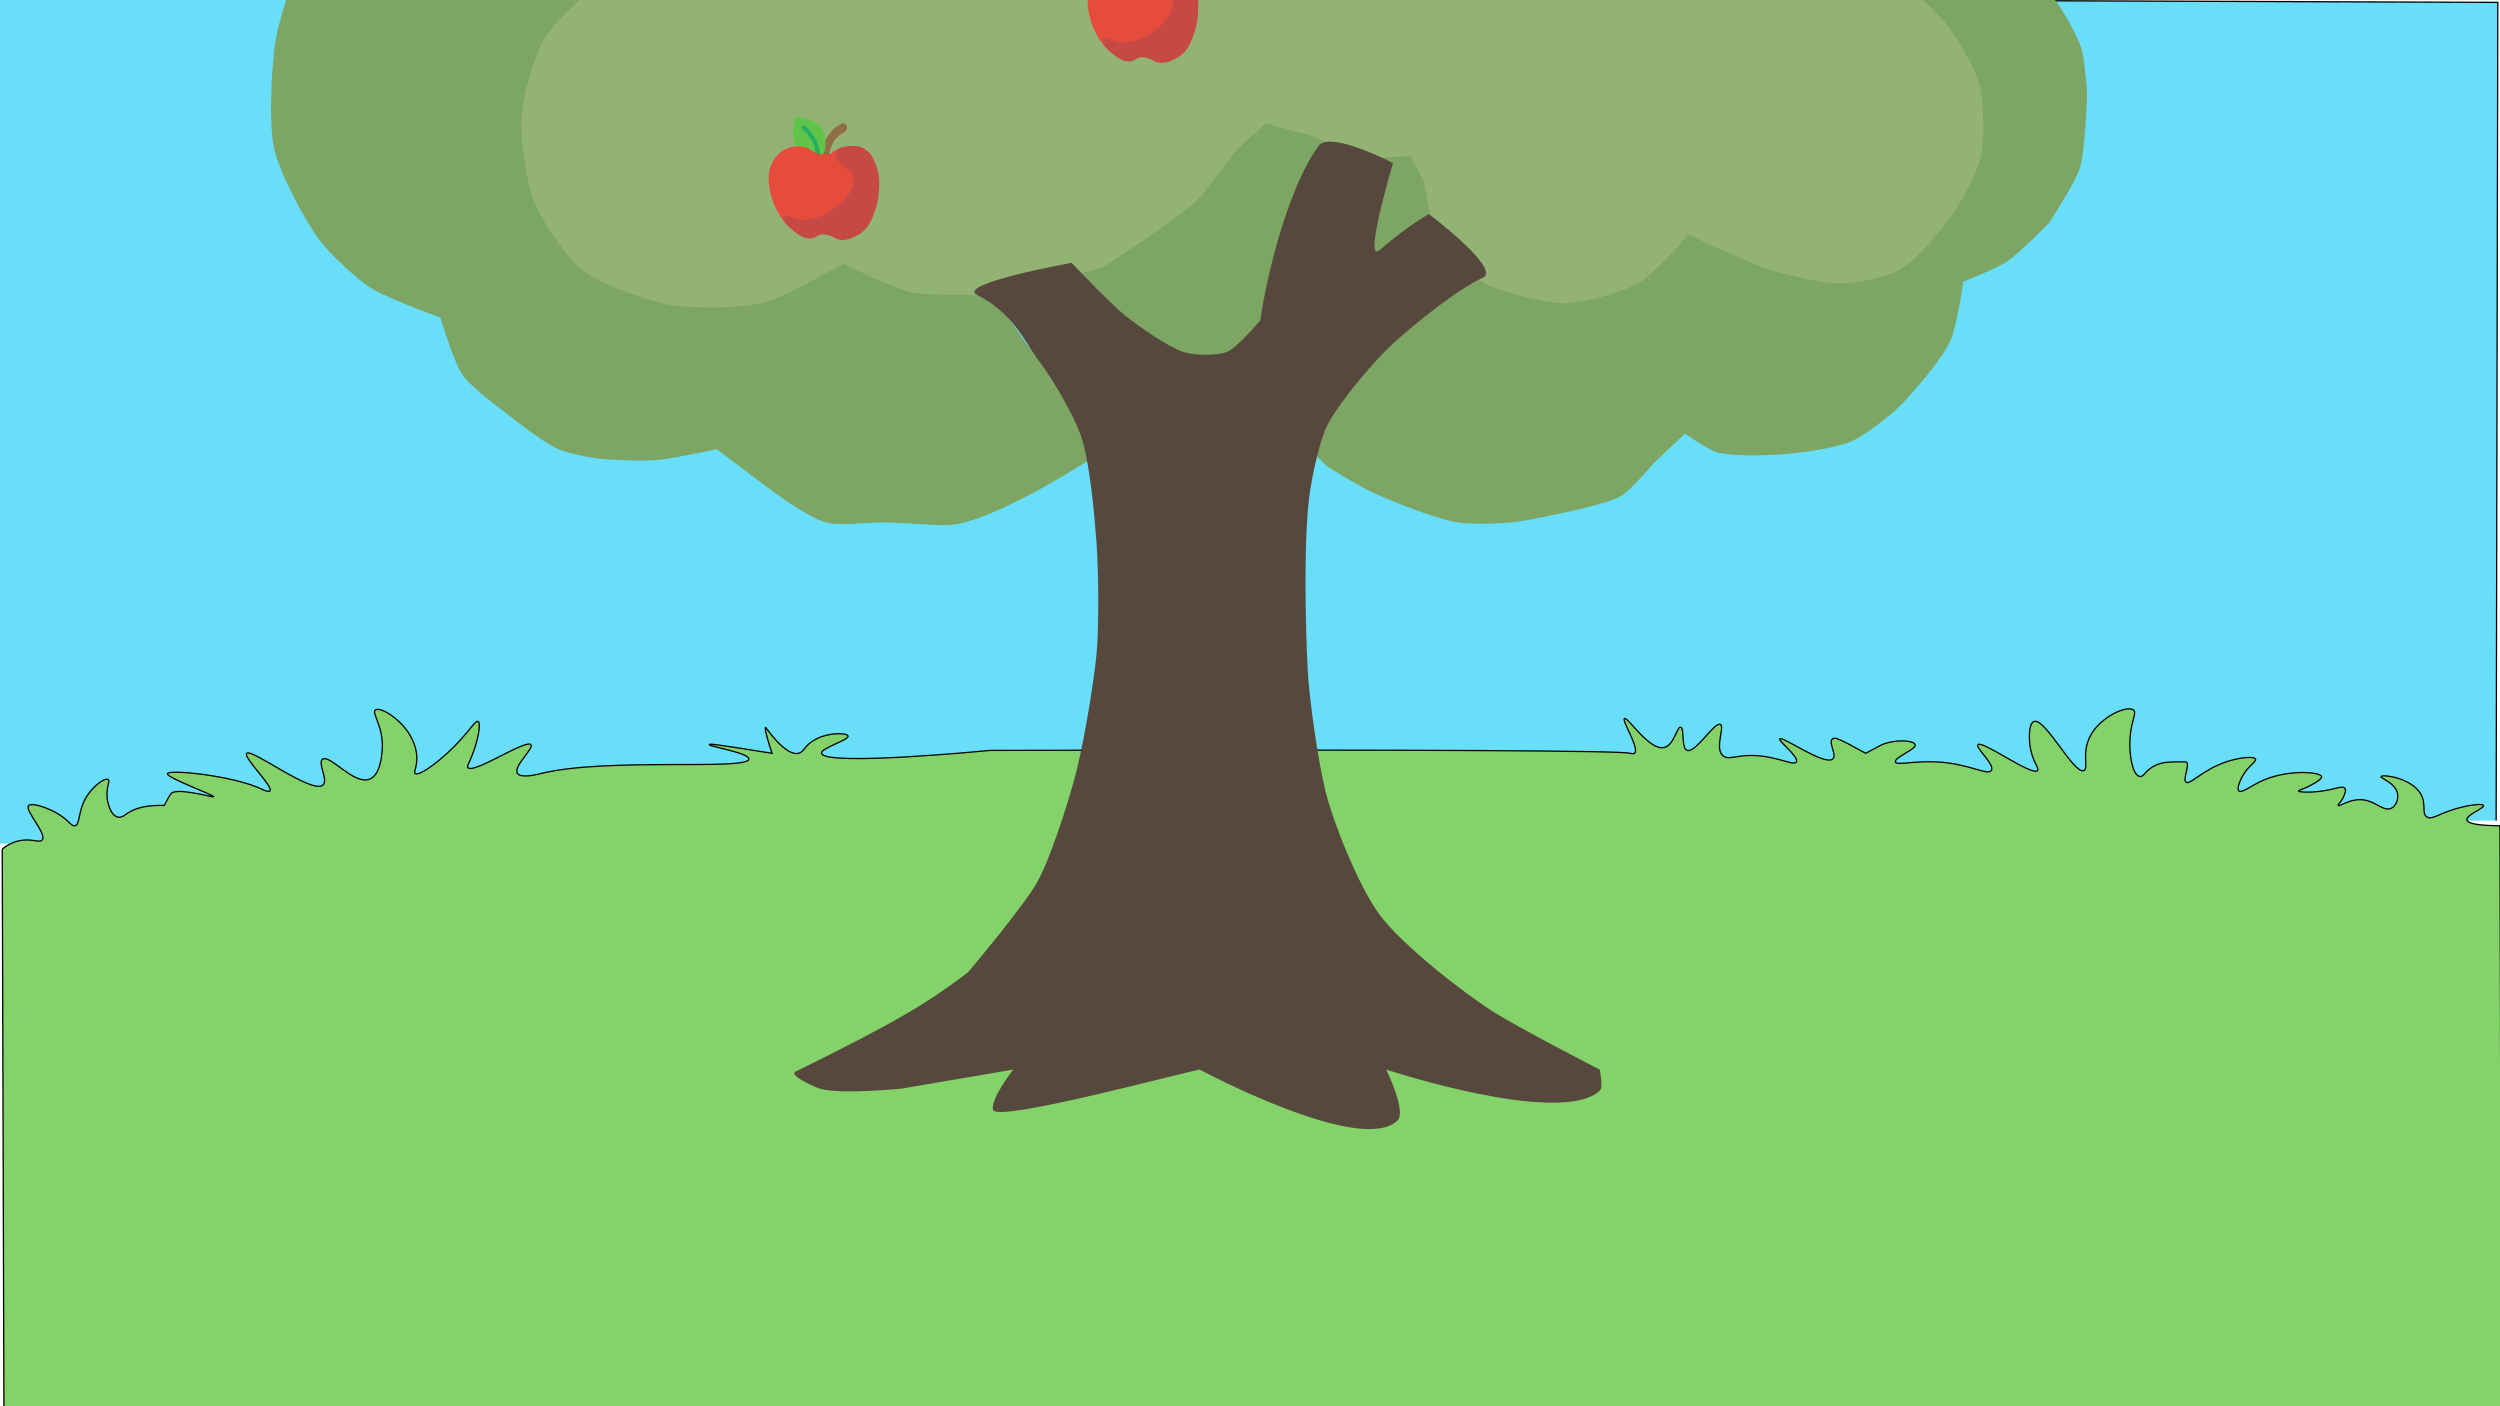 <?xml version="1.0" encoding="UTF-8"?>
<svg id="Layer_1" data-name="Layer 1" xmlns="http://www.w3.org/2000/svg" version="1.1" viewBox="0 0 1920 1080">
  <defs>
    <style>
      .cls-1 {
        fill: #916d46;
      }

      .cls-1, .cls-2, .cls-3, .cls-4, .cls-5, .cls-6, .cls-7, .cls-8, .cls-9 {
        stroke-width: 0px;
      }

      .cls-2 {
        fill: #57483e;
      }

      .cls-3 {
        fill: #5fc447;
      }

      .cls-10 {
        fill: #84d36a;
      }

      .cls-10, .cls-11, .cls-12 {
        stroke: #000;
        stroke-miterlimit: 10;
      }

      .cls-4 {
        fill: #e64c3c;
      }

      .cls-5 {
        fill: #b2413b;
      }

      .cls-11 {
        fill: #69def9;
      }

      .cls-6 {
        fill: #93b374;
      }

      .cls-12 {
        fill: none;
      }

      .cls-7 {
        fill: #7da563;
      }

      .cls-8 {
        fill: #24ae5f;
      }

      .cls-9 {
        fill: #c64946;
      }
    </style>
  </defs>
  <polyline class="cls-11" points="-1.27 648.01 -1.27 -5.07 1918.31 1.83 1917.04 630.2"/>
  <path class="cls-10" d="M1.73,652.01c3.19-2.51,8.34-5.76,15.22-6.68,8.28-1.1,13.05,1.98,15.22,0,4.78-4.35-13.76-23.24-10.15-26.71,2.79-2.68,20.9,2.91,30.88,12.84,1.18,1.18,2.87,3.03,4.65,2.74,3.81-.61,2.4-10.04,7.61-20.03,5.23-10.01,15.18-16.89,17.76-15.58,2.25,1.14-2.58,7.76,0,17.81.65,2.52,2.55,9.93,7.61,11.13,4.35,1.03,5.96-3.72,15.22-6.68,9.27-2.96,20.26-2.22,20.3-2.23,3.08-5.6,4.63-8.42,5.07-8.9,1.91-2.09,6.32-2.75,19.9-.3,8.78,1.59,12.88,2.94,13.09,2.52.63-1.28-36.68-14.76-35.52-17.81,1.27-3.35,50.47,1.49,72.68,12.04.96.45,4.83,2.33,5.98,1.31,3.32-2.94-20.86-26-17.76-28.94,4.04-3.83,49.59,31.29,58.36,24.48,4.77-3.71-4.42-17.46,0-20.03,5.82-3.38,23.59,19.43,35.52,15.58,8.57-2.76,9.79-17.85,10.15-22.26,1.49-18.32-8.68-28.88-5.07-31.16,4.08-2.59,21.33,8.26,27.91,22.26,1.27,2.69,3.95,8.39,3.75,15.9-.19,6.89-2.65,9.87-1.21,10.81,3.36,2.21,21.34-10.87,35.52-26.71,7.36-8.21,10.89-14.04,12.69-13.36,2.59.98-.01,14.96-4.78,26.72-2.37,5.84-3.93,7.83-2.84,8.9,4.69,4.61,44.13-21.95,48.21-17.81,2.81,2.85-14.23,17-10.15,22.26,2.96,3.81,15.2.64,17.76,0,50.07-12.55,159.24-2.17,159.86-11.13.33-4.8-30.86-9.69-30.45-11.13.19-.68,1.25-.87,48.21,6.68-6.4-19.24-5.08-20.03-5.07-20.03,13.34,18.06,20.88,21.04,25.37,20.03,4.04-.9,4.15-4.7,10.15-8.9,10.72-7.51,26.97-7.01,27.91-4.45,1.17,3.16-21.1,9.27-20.3,13.36,2,10.25,129.41-2.23,129.41-2.23,351.85-.73,485.41.29,491.7,2.21.3.09,2.02.71,3.1.01,4.64-2.99-10.03-25.41-7.61-26.71,2.6-1.4,19.03,24.83,30.45,22.26,7.77-1.75,9.73-16.06,12.69-15.58,3.12.5.19,16.23,5.07,17.81,6.4,2.07,20.83-21.86,25.37-20.03,3.85,1.55-4.98,19.35,2.54,24.48,3.05,2.08,6.88.77,12.69,0,23.75-3.14,40.51,8.2,43.14,4.45,2.67-3.81-14.23-16.18-12.69-17.81,2.11-2.24,34.11,20.7,40.6,15.58,3.75-2.96-3.77-13.12,0-15.58,1.67-1.09,2.96-1.38,25.37,11.13,11.38-6.14,12.69-6.68,12.69-6.68,10.13-4.15,23.93-3.52,25.37,0,1.37,3.33-16.5,10.03-15.22,13.36,1.1,2.86,14.5-1.16,32.99,0,23.79,1.5,37.53,10.41,40.6,6.68,3.49-4.24-12.5-17.8-10.15-20.03,3.49-3.32,41.09,24.15,45.67,20.03,1.71-1.53-2.94-5.85-5.07-15.58-1.88-8.59-1.71-20.95,2.54-22.26,8.54-2.64,30.33,40.41,38.06,37.84,4.09-1.36-1.96-13.4,5.07-26.71,7.88-14.9,28.02-23.53,32.99-20.03,3.15,2.22-1.71,7.99-2.54,22.26-.74,12.91,2.09,28.09,7.61,28.94,3.42.52,3.77-5.07,12.69-8.9,5.66-2.43,11.12-2.41,22.06-2.36.23,0,.49,0,.78.13,3.36,1.48-3.07,13.61,0,15.58,3.17,2.03,12.41-9.39,30.45-15.58,10.61-3.64,21.63-4.56,22.84-2.23,1,1.93-5.43,4.7-10.15,13.36-.55,1.02-5.03,9.35-2.54,11.13,2.22,1.59,8.3-3.2,15.22-6.68,20.95-10.53,47.21-7.96,48.21-4.45.63,2.2-8.09,6.84-12.29,8.7-3.43,1.52-5.58,1.97-5.48,2.43.23,1.07,12.2,1.65,24.77-1.15,5.27-1.18,9.23-2.63,10.75-1.08,1.54,1.58-.29,5.37-1.12,7.1-1.94,4.02-4.45,5.61-3.95,6.26.82,1.07,7.15-3.9,15.22-4.45,12.42-.85,18.7,9.46,25.37,6.68,4.07-1.7,5.7-7.18,5.07-11.13-1.35-8.47-13.44-12.01-12.69-13.36.97-1.74,23.15.81,30.45,13.36,4.73,8.14.32,15.54,5.07,17.89,4.09,2.02,8.71-2.79,22.84-6.76,9.36-2.63,19.52-3.93,20.3-2.23.97,2.14-13.57,7.19-12.69,11.13.49,2.16,5.66,4.28,25.37,4.45l1.27,446.29H3l-1.27-428.49Z"/>
  <path class="cls-12" d="M1758.98,613.85"/>
  <path class="cls-12" d="M777.55,483.53"/>
  <path class="cls-7" d="M859.19,338.45s-73.63,50.89-118.57,62.79c-14.51,3.87-18.11,1.63-60.1,0-11.52-.45-34.98,3.03-46.12,0-11.71-3.18-32.14-17.43-41.91-24.59-10.61-7.77-41.91-31.64-41.91-31.64,0,0-35.47,7.58-47.52,8.45-11.14.8-33.61-.04-44.72-1.4-7.5-.91-22.43-4.05-29.33-7.01-10.88-4.7-29.79-19.44-39.15-26.72-9.36-7.28-28.38-21.26-34.94-30.92-6.56-9.66-16.79-43.58-16.79-43.58,0,0-41-14.67-53.09-22.51-11.22-7.24-31.04-25.66-39.15-36.27-11.75-15.39-30.05-50.4-34.94-69.16-4.89-18.76-2.46-60.25,0-80.15,2.24-18.08,13.49-53.85,23.76-68.89,8.53-12.54,46.12-39.37,46.12-39.37,0,0,32.67-18.38,44.72-21.07,9.21-2.05,37.74,0,37.74,0,0,0-3.71-54.49,1.4-71.7s27.32-43.85,39.15-56.24c12.58-13.23,44.03-33.99,61.5-39.37,13.34-4.13,41.99-1.25,55.9,0,8.83.8,34.94,6.33,34.94,6.33,0,0,4.05-41.15,5.61-54.83,1.44-12.81,4.81-38.73,9.78-50.63,5.87-14.14,25.88-38.05,36.34-49.19,9.89-10.61,33.35-28.31,46.12-35.13,15.5-8.26,49.95-17.09,67.08-21.07,11.25-2.65,34.6-5.42,46.12-4.21,11.52,1.21,46.12,14.06,46.12,14.06,0,0,31.83-31.87,44.72-39.37,17.32-10.04,57.07-19.59,76.85-22.51,16.26-2.39,49.57-.34,65.67,2.8,13.38,2.61,38.8,13.76,50.33,21.07,7.96,5.04,27.97,25.31,27.97,25.31l26.56,25.31,18.15,29.52,6.97,21.07s27.32.19,36.34,1.4c12.43,1.67,37.14,6.86,48.92,11.25,10.16,3.79,29.41,14.4,37.93,21.07,7.58,5.91,26.34,28.12,26.34,28.12l19.55,29.52,4.21,16.86,4.21,14.06h46.12c9.44,0,28.38-1.33,37.74,0,12.58,1.78,37.59,8.26,48.92,14.06,13.95,7.16,38.46,27.66,48.92,39.37,9.13,10.23,24.82,33.42,29.33,46.38,4.24,12.09,8.37,50.63,8.37,50.63v36.57l-5.61,24.94,27.97,28.46s23.12,22.28,29.33,30.92c6.21,8.64,16.64,26.6,19.55,36.57,2.39,8.15,4.21,33.73,4.21,33.73,0,0-1.25,43.85-5.61,57.64-3.64,11.56-23.76,42.18-23.76,42.18,0,0-23.08,23.46-32.14,29.52-7.69,5.12-33.54,15.46-33.54,15.46,0,0-5.15,34.45-9.78,44.98-6.06,13.76-26.07,36.83-36.34,47.79-8.37,8.94-28.04,24.29-39.15,29.52-11.1,5.23-36.49,8.75-48.92,9.85-13.95,1.21-42.56,2.69-55.9-1.4-6.59-2.05-23.76-14.06-23.76-14.06l-23.76,22.51s-17.51,20.69-25.16,25.31c-8.15,4.93-36.34,11.25-36.34,11.25,0,0-35.47,8-47.52,9.13-10.42.99-31.6,1.78-41.91,0-17.17-2.96-49.87-15.92-65.67-23.19-8.98-4.13-34.3-19.67-34.3-19.67l-15.99-15.46,15.99-32.32s22.13-22.17,42.71-42.18c9.25-9.02,39.15-33.73,39.15-33.73l18.15-12.66-25.16-23.91-13.6-9.02-36.72,9.02,8.37-59.04v-14.06l-48.58,1.55-14.32,43.47-17.7,73.18-27.02,29.44-37.74,5.61-43.31-29.52-25.16-28.12-12.58-12.66-62.91,19.67,26.56,37.97s26.72,24.75,31.76,34.98c5.68,11.52,37.9,37.9,37.9,37.9l.04-.04Z"/>
  <path class="cls-6" d="M480.84-31.3s-4.17-68.52,0-90.84c3.75-20.16,22.47-58.02,35.32-74.01,12.13-15.08,46.16-36.04,63.93-43.73,17.77-7.69,56.35-17.62,75.72-16.83,12.54.49,48.77,11.79,48.77,11.79l37.02,16.83,13.45-43.73s20.12-63.55,33.65-80.76c15.8-20.12,58.21-52.41,82.42-60.56,19.25-6.48,60.59-10.72,80.76-8.41,12.96,1.48,38.77,7.69,50.48,13.45,15.16,7.5,43.35,26.94,55.52,38.69,9.02,8.72,31.95,38.69,31.95,38.69l8.41,18.49s40.17-10.72,53.85-10.08c12.24.57,36.61,7.12,47.1,13.45,9.17,5.53,26.41,19.44,31.95,28.61,6.4,10.57,15.16,47.1,15.16,47.1v18.49s66.54,2.08,87.61,8.41c16.37,4.89,47.6,20.65,60.41,31.95,10.08,8.91,27.36,30.16,33.65,42.06,7.35,13.87,19.44,43.35,21.87,58.89,1.89,12.05,0,48.77,0,48.77,0,0,35.92,31.07,45.44,43.62,8.07,10.69,22.32,34.14,25.24,47.22,3.11,13.95,3.98,43.47,0,57.18-3.71,12.85-16.9,36.64-25.24,47.1-8.34,10.46-25.39,30.96-37.02,37.02-10.69,5.57-35.05,10.61-47.1,10.08-14.17-.61-42.14-7.09-55.52-11.79-15.16-5.31-58.89-25.62-58.89-25.62,0,0-26.94,30.81-38.69,37.4-13.26,7.43-43.69,15.76-58.89,15.16s-45.47-8-58.89-15.16c-10.31-5.49-37.02-28.61-37.02-28.61l-10.08-50.48-10.08-18.49-42.06,1.67-31.95-16.83-37.02-10.08s-16.79,14.74-21.87,20.2c-8.45,9.06-22.06,30.09-30.96,38.69-16.14,15.65-73.33,52.14-73.33,52.14l-79.05,20.2s-50.86,1.86-67.3-1.67c-13.83-2.96-52.14-21.87-52.14-21.87,0,0-45.4,26.41-62.26,30.28-18.83,4.36-58.59,4.62-77.38,0-16.45-4.05-49.53-15.69-62.26-26.91-12.73-11.22-31.95-39.64-37.02-55.52-5.08-15.88-9.74-49.23-7.58-65.6,1.97-14.89,10.16-44.72,18.49-57.18,11.82-17.66,61.39-58.89,61.39-58.89l.08-.04Z"/>
  <path class="cls-2" d="M750.54,226.58c28.12,13.98,37.48,37.93,48.32,51.95,9.7,12.58,25.73,40.47,31.07,55.44,6.9,19.4,10.57,60.97,12.09,81.51,1.63,21.94,2.24,66.13,0,88.03-2.46,24.29-10.61,72.68-17.24,96.22-5.68,20.05-18.23,60.14-28.46,78.25-10.23,18.11-52.64,68.48-52.64,68.48-29.14,22.4-53.77,37.74-132.86,76.62-5.15,2.54,13.49,11.33,18.99,13.04,14.82,4.62,62.11,0,62.11,0l86.29-14.67s-17.81,22.62-15.54,30.96c2.69,9.89,146.31-28.88,158.74-30.96,0,0,123.65,66.36,151.85,39.15,7.2-6.97-8.64-39.15-8.64-39.15,0,0,133.39,43.96,163.94,16.3,3.03-2.73,0-16.3,0-16.3,0,0-61.62-31.68-81.1-44.03-24.4-15.46-70.75-51.8-87.99-75-15.39-20.73-35.24-69.5-41.42-94.55-5.72-23.19-12.62-70.71-13.79-94.55-1.71-33.8-3.18-101.86,1.74-135.32,1.97-13.34,7.47-40.28,13.79-52.18,9.63-18.08,36.46-49.98,51.77-63.59,15.31-13.6,47.86-40.28,67.3-48.92,14.63-6.52-41.42-48.92-41.42-48.92,0,0-14.85,7.88-37.97,27.7-12.85,11.03,10.35-66.85,10.35-66.85,0,0-48.2-25.09-56.96-13.38-23.19,31.04-40.28,100.08-44.87,134.04,0,0-17.62,21.18-25.88,24.44-7.73,3.07-25.39,2.61-33.27,0-12.39-4.13-34.11-19.63-44.38-27.7-11.41-8.98-41.42-40.78-41.42-40.78,0,0-89.62,16.14-72.46,24.67l-.04.04Z"/>
  <path class="cls-5" d="M488.74-104.88"/>
  <path class="cls-1" d="M512.74-157.62c.33-.7-.2-1.11,0-2.75.12-1.04.43-1.62,1-3,1.02-2.46.96-2.78,1.5-4,1.17-2.66,2.87-4.36,4.5-6,2.52-2.53,5.13-2.54,6.25-4.75.17-.33.58-1.16.5-2.25-.03-.37-.09-1.25-.75-2-.69-.79-1.8-1.15-2.75-1-.79.12-.96.52-2.5,1.5-1.16.74-1.42.74-2.25,1.25-1.21.74-1.91,1.51-3.25,3-1.95,2.16-3.19,4.03-3.5,4.5-.7,1.07-1.77,2.71-2.75,5-1.35,3.14-.76,3.39-2.25,7.25-.89,2.32-1.34,2.84-1,3.5.94,1.84,6.35,1.63,7.25-.25Z"/>
  <path class="cls-3" d="M497.24-157.12c-2.69-2.33-4.87-4.39-6.5-6-2.44-2.4-3.26-3.38-4-4.75-.29-.54-1.41-2.69-1.75-5.75-.18-1.66.03-2.13.75-7.5.73-5.43.68-6.17,1.5-6.75.37-.26,1.12-.64,7.5,1,3.04.78,4.56,1.17,5.75,1.75,1.23.6,3.99,1.97,6.25,5,.38.5,1.67,2.3,2.5,5,.17.54.7,2.38.75,5.25.07,4.19.08,8.37-2.75,11-3.55,3.29-9.24,1.94-10,1.75Z"/>
  <path class="cls-8" d="M502.74-158.87c-1.1-1.85-.16-2.95-1-6-.32-1.16-.71-1.94-1.5-3.5-.81-1.61-1.53-2.68-2.75-4.5-1.49-2.22-2.23-3.33-2.75-3.75-1.28-1.04-2.52-1.42-3-2.75-.09-.25-.36-.99,0-1.5.18-.26.46-.38.75-.5,0,0,.61-.26,1.25-.25,1.58.02,4.25,4,4.25,4,3.42,5.1,3.04,3.8,4.25,6,2.6,4.73,3.16,8.55,3.5,11,.42,3.08.05,3.61-.25,3.75-.65.31-2.01-.76-2.75-2Z"/>
  <path class="cls-4" d="M513.74-159.87c-2.59.54-6.43.93-10.5-.5-3.46-1.21-4.03-2.67-7.5-4-5.73-2.2-11.2-.92-12.75-.5-7.1,1.92-10.98,7.13-12,8.5-8.17,10.99-3.5,26.27-1.75,32,0,0,6.18,20.23,23,28,1.28.59,3.25,1.5,5.75,1.25,2.82-.29,3.3-1.75,7-2.75,1.34-.36,4.06-1.06,7-.25,2.53.7,3.42,2.01,4.75,2.75,5.29,2.93,15.58-4.35,21-9.75,1.43-1.42,8.77-8.94,11.75-21.5,2.6-10.97.41-19.63-.25-22-1.4-5.02-2.84-10.18-7.75-13.75-5.57-4.06-12.02-3.46-14.25-3.25-7.02.65-11.75,4.26-13.5,5.75Z"/>
  <path class="cls-9" d="M517.99-159.37c-.91,6.99,12.17,10.72,13.75,18.5,2.52,12.41-23.13,34.88-42.5,31.25-2.74-.51-9.59-4.31-11.25-2.25-.43.53-.35,1.24-.25,2,.37,2.82,2.27,3.94,9,10,.89.8,2.71,2.33,5.5,3.68.24.12.47.21.74.32,5.08,1.93,8.6.51,9.25,0,.01,0,.06-.04.12-.09.29-.22,1.01-.74,2.03-1.23.32-.15.68-.3,1.1-.43.87-.27,2.98-.77,6.75.25,3.2.87,4.94,2.12,6.25,2.75,7.15,3.47,17.57-3.53,18.25-4,6.77-4.66,9.11-11.38,11.5-18.25,2.48-7.12,2.76-13.14,3-18.25.19-4.03-.02-6.7-.5-9.25-.73-3.87-1.95-6.68-2.75-8.5-1.51-3.43-2.5-5.68-4.75-8-1.12-1.16-3.07-3.14-6.25-4.25-2.9-1.01-5.54-.86-7.5-.75-1.31.07-2.23.23-3.75.5-3.1.54-4.67.83-5.75,1.75-1.62,1.38-1.9,3.51-2,4.25Z"/>
  <path class="cls-5" d="M612.74,173.12"/>
  <path class="cls-1" d="M636.74,120.38c.33-.7-.2-1.11,0-2.75.12-1.04.43-1.62,1-3,1.02-2.46.96-2.78,1.5-4,1.17-2.66,2.87-4.36,4.5-6,2.52-2.53,5.13-2.54,6.25-4.75.17-.33.58-1.16.5-2.25-.03-.37-.09-1.25-.75-2-.69-.79-1.8-1.15-2.75-1-.79.12-.96.52-2.5,1.5-1.16.74-1.42.74-2.25,1.25-1.21.74-1.91,1.51-3.25,3-1.95,2.16-3.19,4.03-3.5,4.5-.7,1.07-1.77,2.71-2.75,5-1.35,3.14-.76,3.39-2.25,7.25-.89,2.32-1.34,2.84-1,3.5.94,1.84,6.35,1.63,7.25-.25Z"/>
  <path class="cls-3" d="M621.24,120.88c-2.69-2.33-4.87-4.39-6.5-6-2.44-2.4-3.26-3.38-4-4.75-.29-.54-1.41-2.69-1.75-5.75-.18-1.66.03-2.13.75-7.5.73-5.43.68-6.17,1.5-6.75.37-.26,1.12-.64,7.5,1,3.04.78,4.56,1.17,5.75,1.75,1.23.6,3.99,1.97,6.25,5,.38.5,1.67,2.3,2.5,5,.17.54.7,2.38.75,5.25.07,4.19.08,8.37-2.75,11-3.55,3.29-9.24,1.94-10,1.75Z"/>
  <path class="cls-8" d="M626.74,119.13c-1.1-1.85-.16-2.95-1-6-.32-1.16-.71-1.94-1.5-3.5-.81-1.61-1.53-2.68-2.75-4.5-1.49-2.22-2.23-3.33-2.75-3.75-1.28-1.04-2.52-1.42-3-2.75-.09-.25-.36-.99,0-1.5.18-.26.46-.38.75-.5,0,0,.61-.26,1.25-.25,1.58.02,4.25,4,4.25,4,3.42,5.1,3.04,3.8,4.25,6,2.6,4.73,3.16,8.55,3.5,11,.42,3.08.05,3.61-.25,3.75-.65.31-2.01-.76-2.75-2Z"/>
  <path class="cls-4" d="M637.74,118.13c-2.59.54-6.43.93-10.5-.5-3.46-1.21-4.03-2.67-7.5-4-5.73-2.2-11.2-.92-12.75-.5-7.1,1.92-10.98,7.13-12,8.5-8.17,10.99-3.5,26.27-1.75,32,0,0,6.18,20.23,23,28,1.28.59,3.25,1.5,5.75,1.25,2.82-.29,3.3-1.75,7-2.75,1.34-.36,4.06-1.06,7-.25,2.53.7,3.42,2.01,4.75,2.75,5.29,2.93,15.58-4.35,21-9.75,1.43-1.42,8.77-8.94,11.75-21.5,2.6-10.97.41-19.63-.25-22-1.4-5.02-2.84-10.18-7.75-13.75-5.57-4.06-12.02-3.46-14.25-3.25-7.02.65-11.75,4.26-13.5,5.75Z"/>
  <path class="cls-9" d="M641.99,118.63c-.91,6.99,12.17,10.72,13.75,18.5,2.52,12.41-23.13,34.88-42.5,31.25-2.74-.51-9.59-4.31-11.25-2.25-.43.53-.35,1.24-.25,2,.37,2.82,2.27,3.94,9,10,.89.8,2.71,2.33,5.5,3.68.24.12.47.21.74.32,5.08,1.93,8.6.51,9.25,0,.01,0,.06-.04.12-.09.29-.22,1.01-.74,2.03-1.23.32-.15.68-.3,1.1-.43.87-.27,2.98-.77,6.75.25,3.2.87,4.94,2.12,6.25,2.75,7.15,3.47,17.57-3.53,18.25-4,6.77-4.66,9.11-11.38,11.5-18.25,2.48-7.12,2.76-13.14,3-18.25.19-4.03-.02-6.7-.5-9.25-.73-3.87-1.95-6.68-2.75-8.5-1.51-3.43-2.5-5.68-4.75-8-1.12-1.16-3.07-3.14-6.25-4.25-2.9-1.01-5.54-.86-7.5-.75-1.31.07-2.23.23-3.75.5-3.1.54-4.67.83-5.75,1.75-1.62,1.38-1.9,3.51-2,4.25Z"/>
  <path class="cls-5" d="M754.74-190.88"/>
  <path class="cls-1" d="M778.74-243.62c.33-.7-.2-1.11,0-2.75.12-1.04.43-1.62,1-3,1.02-2.46.96-2.78,1.5-4,1.17-2.66,2.87-4.36,4.5-6,2.52-2.53,5.13-2.54,6.25-4.75.17-.33.58-1.16.5-2.25-.03-.37-.09-1.25-.75-2-.69-.79-1.8-1.15-2.75-1-.79.12-.96.52-2.5,1.5-1.16.74-1.42.74-2.25,1.25-1.21.74-1.91,1.51-3.25,3-1.95,2.16-3.19,4.03-3.5,4.5-.7,1.07-1.77,2.71-2.75,5-1.35,3.14-.76,3.39-2.25,7.25-.89,2.32-1.34,2.84-1,3.5.94,1.84,6.35,1.63,7.25-.25Z"/>
  <path class="cls-3" d="M763.24-243.12c-2.69-2.33-4.87-4.39-6.5-6-2.44-2.4-3.26-3.38-4-4.75-.29-.54-1.41-2.69-1.75-5.75-.18-1.66.03-2.13.75-7.5.73-5.43.68-6.17,1.5-6.75.37-.26,1.12-.64,7.5,1,3.04.78,4.56,1.17,5.75,1.75,1.23.6,3.99,1.97,6.25,5,.38.5,1.67,2.3,2.5,5,.17.54.7,2.38.75,5.25.07,4.19.08,8.37-2.75,11-3.55,3.29-9.24,1.94-10,1.75Z"/>
  <path class="cls-8" d="M768.74-244.87c-1.1-1.85-.16-2.95-1-6-.32-1.16-.71-1.94-1.5-3.5-.81-1.61-1.53-2.68-2.75-4.5-1.49-2.22-2.23-3.33-2.75-3.75-1.28-1.04-2.52-1.42-3-2.75-.09-.25-.36-.99,0-1.5.18-.26.46-.38.75-.5,0,0,.61-.26,1.25-.25,1.58.02,4.25,4,4.25,4,3.42,5.1,3.04,3.8,4.25,6,2.6,4.73,3.16,8.55,3.5,11,.42,3.08.05,3.61-.25,3.75-.65.31-2.01-.76-2.75-2Z"/>
  <path class="cls-4" d="M779.74-245.87c-2.59.54-6.43.93-10.5-.5-3.46-1.21-4.03-2.67-7.5-4-5.73-2.2-11.2-.92-12.75-.5-7.1,1.92-10.98,7.13-12,8.5-8.17,10.99-3.5,26.27-1.75,32,0,0,6.18,20.23,23,28,1.28.59,3.25,1.5,5.75,1.25,2.82-.29,3.3-1.75,7-2.75,1.34-.36,4.06-1.06,7-.25,2.53.7,3.42,2.01,4.75,2.75,5.29,2.93,15.58-4.35,21-9.75,1.43-1.42,8.77-8.94,11.75-21.5,2.6-10.97.41-19.63-.25-22-1.4-5.02-2.84-10.18-7.75-13.75-5.57-4.06-12.02-3.46-14.25-3.25-7.02.65-11.75,4.26-13.5,5.75Z"/>
  <path class="cls-9" d="M783.99-245.37c-.91,6.99,12.17,10.72,13.75,18.5,2.52,12.41-23.13,34.88-42.5,31.25-2.74-.51-9.59-4.31-11.25-2.25-.43.53-.35,1.24-.25,2,.37,2.82,2.27,3.94,9,10,.89.8,2.71,2.33,5.5,3.68.24.12.47.21.74.32,5.08,1.93,8.6.51,9.25,0,.01,0,.06-.04.12-.09.29-.22,1.01-.74,2.03-1.23.32-.15.68-.3,1.1-.43.87-.27,2.98-.77,6.75.25,3.2.87,4.94,2.12,6.25,2.75,7.15,3.47,17.57-3.53,18.25-4,6.77-4.66,9.11-11.38,11.5-18.25,2.48-7.12,2.76-13.14,3-18.25.19-4.03-.02-6.7-.5-9.25-.73-3.87-1.95-6.68-2.75-8.5-1.51-3.43-2.5-5.68-4.75-8-1.12-1.16-3.07-3.14-6.25-4.25-2.9-1.01-5.54-.86-7.5-.75-1.31.07-2.23.23-3.75.5-3.1.54-4.67.83-5.75,1.75-1.62,1.38-1.9,3.51-2,4.25Z"/>
  <path class="cls-5" d="M857.74,37.12"/>
  <path class="cls-1" d="M881.74-15.62c.33-.7-.2-1.11,0-2.75.12-1.04.43-1.62,1-3,1.02-2.46.96-2.78,1.5-4,1.17-2.66,2.87-4.36,4.5-6,2.52-2.53,5.13-2.54,6.25-4.75.17-.33.58-1.16.5-2.25-.03-.37-.09-1.25-.75-2-.69-.79-1.8-1.15-2.75-1-.79.12-.96.52-2.5,1.5-1.16.74-1.42.74-2.25,1.25-1.21.74-1.91,1.51-3.25,3-1.95,2.16-3.19,4.03-3.5,4.5-.7,1.07-1.77,2.71-2.75,5-1.35,3.14-.76,3.39-2.25,7.25-.89,2.32-1.34,2.84-1,3.5.94,1.84,6.35,1.63,7.25-.25Z"/>
  <path class="cls-3" d="M866.24-15.12c-2.69-2.33-4.87-4.39-6.5-6-2.44-2.4-3.26-3.38-4-4.75-.29-.54-1.41-2.69-1.75-5.75-.18-1.66.03-2.13.75-7.5.73-5.43.68-6.17,1.5-6.75.37-.26,1.12-.64,7.5,1,3.04.78,4.56,1.17,5.75,1.75,1.23.6,3.99,1.97,6.25,5,.38.5,1.67,2.3,2.5,5,.17.54.7,2.38.75,5.25.07,4.19.08,8.37-2.75,11-3.55,3.29-9.24,1.94-10,1.75Z"/>
  <path class="cls-8" d="M871.74-16.87c-1.1-1.85-.16-2.95-1-6-.32-1.16-.71-1.94-1.5-3.5-.81-1.61-1.53-2.68-2.75-4.5-1.49-2.22-2.23-3.33-2.75-3.75-1.28-1.04-2.52-1.42-3-2.75-.09-.25-.36-.99,0-1.5.18-.26.46-.38.75-.5,0,0,.61-.26,1.25-.25,1.58.02,4.25,4,4.25,4,3.42,5.1,3.04,3.8,4.25,6,2.6,4.73,3.16,8.55,3.5,11,.42,3.08.05,3.61-.25,3.75-.65.31-2.01-.76-2.75-2Z"/>
  <path class="cls-4" d="M882.74-17.87c-2.59.54-6.43.93-10.5-.5-3.46-1.21-4.03-2.67-7.5-4-5.73-2.2-11.2-.92-12.75-.5-7.1,1.92-10.98,7.13-12,8.5-8.17,10.99-3.5,26.27-1.75,32,0,0,6.18,20.23,23,28,1.28.59,3.25,1.5,5.75,1.25,2.82-.29,3.3-1.75,7-2.75,1.34-.36,4.06-1.06,7-.25,2.53.7,3.42,2.01,4.75,2.75,5.29,2.93,15.58-4.35,21-9.75,1.43-1.42,8.77-8.94,11.75-21.5,2.6-10.97.41-19.63-.25-22-1.4-5.02-2.84-10.18-7.75-13.75-5.57-4.06-12.02-3.46-14.25-3.25-7.02.65-11.75,4.26-13.5,5.75Z"/>
  <path class="cls-9" d="M886.99-17.37c-.91,6.99,12.17,10.72,13.75,18.5,2.52,12.41-23.13,34.88-42.5,31.25-2.74-.51-9.59-4.31-11.25-2.25-.43.53-.35,1.24-.25,2,.37,2.82,2.27,3.94,9,10,.89.8,2.71,2.33,5.5,3.68.24.12.47.21.74.32,5.08,1.93,8.6.51,9.25,0,.01,0,.06-.04.12-.09.29-.22,1.01-.74,2.03-1.23.32-.15.68-.3,1.1-.43.87-.27,2.98-.77,6.75.25,3.2.87,4.94,2.12,6.25,2.75,7.15,3.47,17.57-3.53,18.25-4,6.77-4.66,9.11-11.38,11.5-18.25,2.48-7.12,2.76-13.14,3-18.25.19-4.03-.02-6.7-.5-9.25-.73-3.87-1.95-6.68-2.75-8.5-1.51-3.43-2.5-5.68-4.75-8-1.12-1.16-3.07-3.14-6.25-4.25-2.9-1.01-5.54-.86-7.5-.75-1.31.07-2.23.23-3.75.5-3.1.54-4.67.83-5.75,1.75-1.62,1.38-1.9,3.51-2,4.25Z"/>
  <path class="cls-5" d="M1073.74-231.88"/>
  <path class="cls-1" d="M1097.74-284.62c.33-.7-.2-1.11,0-2.75.12-1.04.43-1.62,1-3,1.02-2.46.96-2.78,1.5-4,1.17-2.66,2.87-4.36,4.5-6,2.52-2.53,5.13-2.54,6.25-4.75.17-.33.58-1.16.5-2.25-.03-.37-.09-1.25-.75-2-.69-.79-1.8-1.15-2.75-1-.79.12-.96.52-2.5,1.5-1.16.74-1.42.74-2.25,1.25-1.21.74-1.91,1.51-3.25,3-1.95,2.16-3.19,4.03-3.5,4.5-.7,1.07-1.77,2.71-2.75,5-1.35,3.14-.76,3.39-2.25,7.25-.89,2.32-1.34,2.84-1,3.5.94,1.84,6.35,1.63,7.25-.25Z"/>
  <path class="cls-3" d="M1082.24-284.12c-2.69-2.33-4.87-4.39-6.5-6-2.44-2.4-3.26-3.38-4-4.75-.29-.54-1.41-2.69-1.75-5.75-.18-1.66.03-2.13.75-7.5.73-5.43.68-6.17,1.5-6.75.37-.26,1.12-.64,7.5,1,3.04.78,4.56,1.17,5.75,1.75,1.23.6,3.99,1.97,6.25,5,.38.5,1.67,2.3,2.5,5,.17.54.7,2.38.75,5.25.07,4.19.08,8.37-2.75,11-3.55,3.29-9.24,1.94-10,1.75Z"/>
  <path class="cls-8" d="M1087.74-285.87c-1.1-1.85-.16-2.95-1-6-.32-1.16-.71-1.94-1.5-3.5-.81-1.61-1.53-2.68-2.75-4.5-1.49-2.22-2.23-3.33-2.75-3.75-1.28-1.04-2.52-1.42-3-2.75-.09-.25-.36-.99,0-1.5.18-.26.46-.38.75-.5,0,0,.61-.26,1.25-.25,1.58.02,4.25,4,4.25,4,3.42,5.1,3.04,3.8,4.25,6,2.6,4.73,3.16,8.55,3.5,11,.42,3.08.05,3.61-.25,3.75-.65.31-2.01-.76-2.75-2Z"/>
  <path class="cls-4" d="M1098.74-286.87c-2.59.54-6.43.93-10.5-.5-3.46-1.21-4.03-2.67-7.5-4-5.73-2.2-11.2-.92-12.75-.5-7.1,1.92-10.98,7.13-12,8.5-8.17,10.99-3.5,26.27-1.75,32,0,0,6.18,20.23,23,28,1.28.59,3.25,1.5,5.75,1.25,2.82-.29,3.3-1.75,7-2.75,1.34-.36,4.06-1.06,7-.25,2.53.7,3.42,2.01,4.75,2.75,5.29,2.93,15.58-4.35,21-9.75,1.43-1.42,8.77-8.94,11.75-21.5,2.6-10.97.41-19.63-.25-22-1.4-5.02-2.84-10.18-7.75-13.75-5.57-4.06-12.02-3.46-14.25-3.25-7.02.65-11.75,4.26-13.5,5.75Z"/>
  <path class="cls-9" d="M1102.99-286.37c-.91,6.99,12.17,10.72,13.75,18.5,2.52,12.41-23.13,34.88-42.5,31.25-2.74-.51-9.59-4.31-11.25-2.25-.43.53-.35,1.24-.25,2,.37,2.82,2.27,3.94,9,10,.89.8,2.71,2.33,5.5,3.68.24.12.47.21.74.32,5.08,1.93,8.6.51,9.25,0,.01,0,.06-.04.12-.09.29-.22,1.01-.74,2.03-1.23.32-.15.68-.3,1.1-.43.87-.27,2.98-.77,6.75.25,3.2.87,4.94,2.12,6.25,2.75,7.15,3.47,17.57-3.53,18.25-4,6.77-4.66,9.11-11.38,11.5-18.25,2.48-7.12,2.76-13.14,3-18.25.19-4.03-.02-6.7-.5-9.25-.73-3.87-1.95-6.68-2.75-8.5-1.51-3.43-2.5-5.68-4.75-8-1.12-1.16-3.07-3.14-6.25-4.25-2.9-1.01-5.54-.86-7.5-.75-1.31.07-2.23.23-3.75.5-3.1.54-4.67.83-5.75,1.75-1.62,1.38-1.9,3.51-2,4.25Z"/>
  <path class="cls-5" d="M1252.74,121.12"/>
  <path class="cls-5" d="M1294.74-93.88"/>
  <path class="cls-1" d="M1318.74-146.62c.33-.7-.2-1.11,0-2.75.12-1.04.43-1.62,1-3,1.02-2.46.96-2.78,1.5-4,1.17-2.66,2.87-4.36,4.5-6,2.52-2.53,5.13-2.54,6.25-4.75.17-.33.58-1.16.5-2.25-.03-.37-.09-1.25-.75-2-.69-.79-1.8-1.15-2.75-1-.79.12-.96.52-2.5,1.5-1.16.74-1.42.74-2.25,1.25-1.21.74-1.91,1.51-3.25,3-1.95,2.16-3.19,4.03-3.5,4.5-.7,1.07-1.77,2.71-2.75,5-1.35,3.14-.76,3.39-2.25,7.25-.89,2.32-1.34,2.84-1,3.5.94,1.84,6.35,1.63,7.25-.25Z"/>
  <path class="cls-3" d="M1303.24-146.12c-2.69-2.33-4.87-4.39-6.5-6-2.44-2.4-3.26-3.38-4-4.75-.29-.54-1.41-2.69-1.75-5.75-.18-1.66.03-2.13.75-7.5.73-5.43.68-6.17,1.5-6.75.37-.26,1.12-.64,7.5,1,3.04.78,4.56,1.17,5.75,1.75,1.23.6,3.99,1.97,6.25,5,.38.5,1.67,2.3,2.5,5,.17.54.7,2.38.75,5.25.07,4.19.08,8.37-2.75,11-3.55,3.29-9.24,1.94-10,1.75Z"/>
  <path class="cls-8" d="M1308.74-147.87c-1.1-1.85-.16-2.95-1-6-.32-1.16-.71-1.94-1.5-3.5-.81-1.61-1.53-2.68-2.75-4.5-1.49-2.22-2.23-3.33-2.75-3.75-1.28-1.04-2.52-1.42-3-2.75-.09-.25-.36-.99,0-1.5.18-.26.46-.38.75-.5,0,0,.61-.26,1.25-.25,1.58.02,4.25,4,4.25,4,3.42,5.1,3.04,3.8,4.25,6,2.6,4.73,3.16,8.55,3.5,11,.42,3.08.05,3.61-.25,3.75-.65.31-2.01-.76-2.75-2Z"/>
  <path class="cls-4" d="M1319.74-148.87c-2.59.54-6.43.93-10.5-.5-3.46-1.21-4.03-2.67-7.5-4-5.73-2.2-11.2-.92-12.75-.5-7.1,1.92-10.98,7.13-12,8.5-8.17,10.99-3.5,26.27-1.75,32,0,0,6.18,20.23,23,28,1.28.59,3.25,1.5,5.75,1.25,2.82-.29,3.3-1.75,7-2.75,1.34-.36,4.06-1.06,7-.25,2.53.7,3.42,2.01,4.75,2.75,5.29,2.93,15.58-4.35,21-9.75,1.43-1.42,8.77-8.94,11.75-21.5,2.6-10.97.41-19.63-.25-22-1.4-5.02-2.84-10.18-7.75-13.75-5.57-4.06-12.02-3.46-14.25-3.25-7.02.65-11.75,4.26-13.5,5.75Z"/>
  <path class="cls-9" d="M1323.99-148.37c-.91,6.99,12.17,10.72,13.75,18.5,2.52,12.41-23.13,34.88-42.5,31.25-2.74-.51-9.59-4.31-11.25-2.25-.43.53-.35,1.24-.25,2,.37,2.82,2.27,3.94,9,10,.89.8,2.71,2.33,5.5,3.68.24.12.47.21.74.32,5.08,1.93,8.6.51,9.25,0,.01,0,.06-.04.12-.09.29-.22,1.01-.74,2.03-1.23.32-.15.68-.3,1.1-.43.87-.27,2.98-.77,6.75.25,3.2.87,4.94,2.12,6.25,2.75,7.15,3.47,17.57-3.53,18.25-4,6.77-4.66,9.11-11.38,11.5-18.25,2.48-7.12,2.76-13.14,3-18.25.19-4.03-.02-6.7-.5-9.25-.73-3.87-1.95-6.68-2.75-8.5-1.51-3.43-2.5-5.68-4.75-8-1.12-1.16-3.07-3.14-6.25-4.25-2.9-1.01-5.54-.86-7.5-.75-1.31.07-2.23.23-3.75.5-3.1.54-4.67.83-5.75,1.75-1.62,1.38-1.9,3.51-2,4.25Z"/>
</svg>